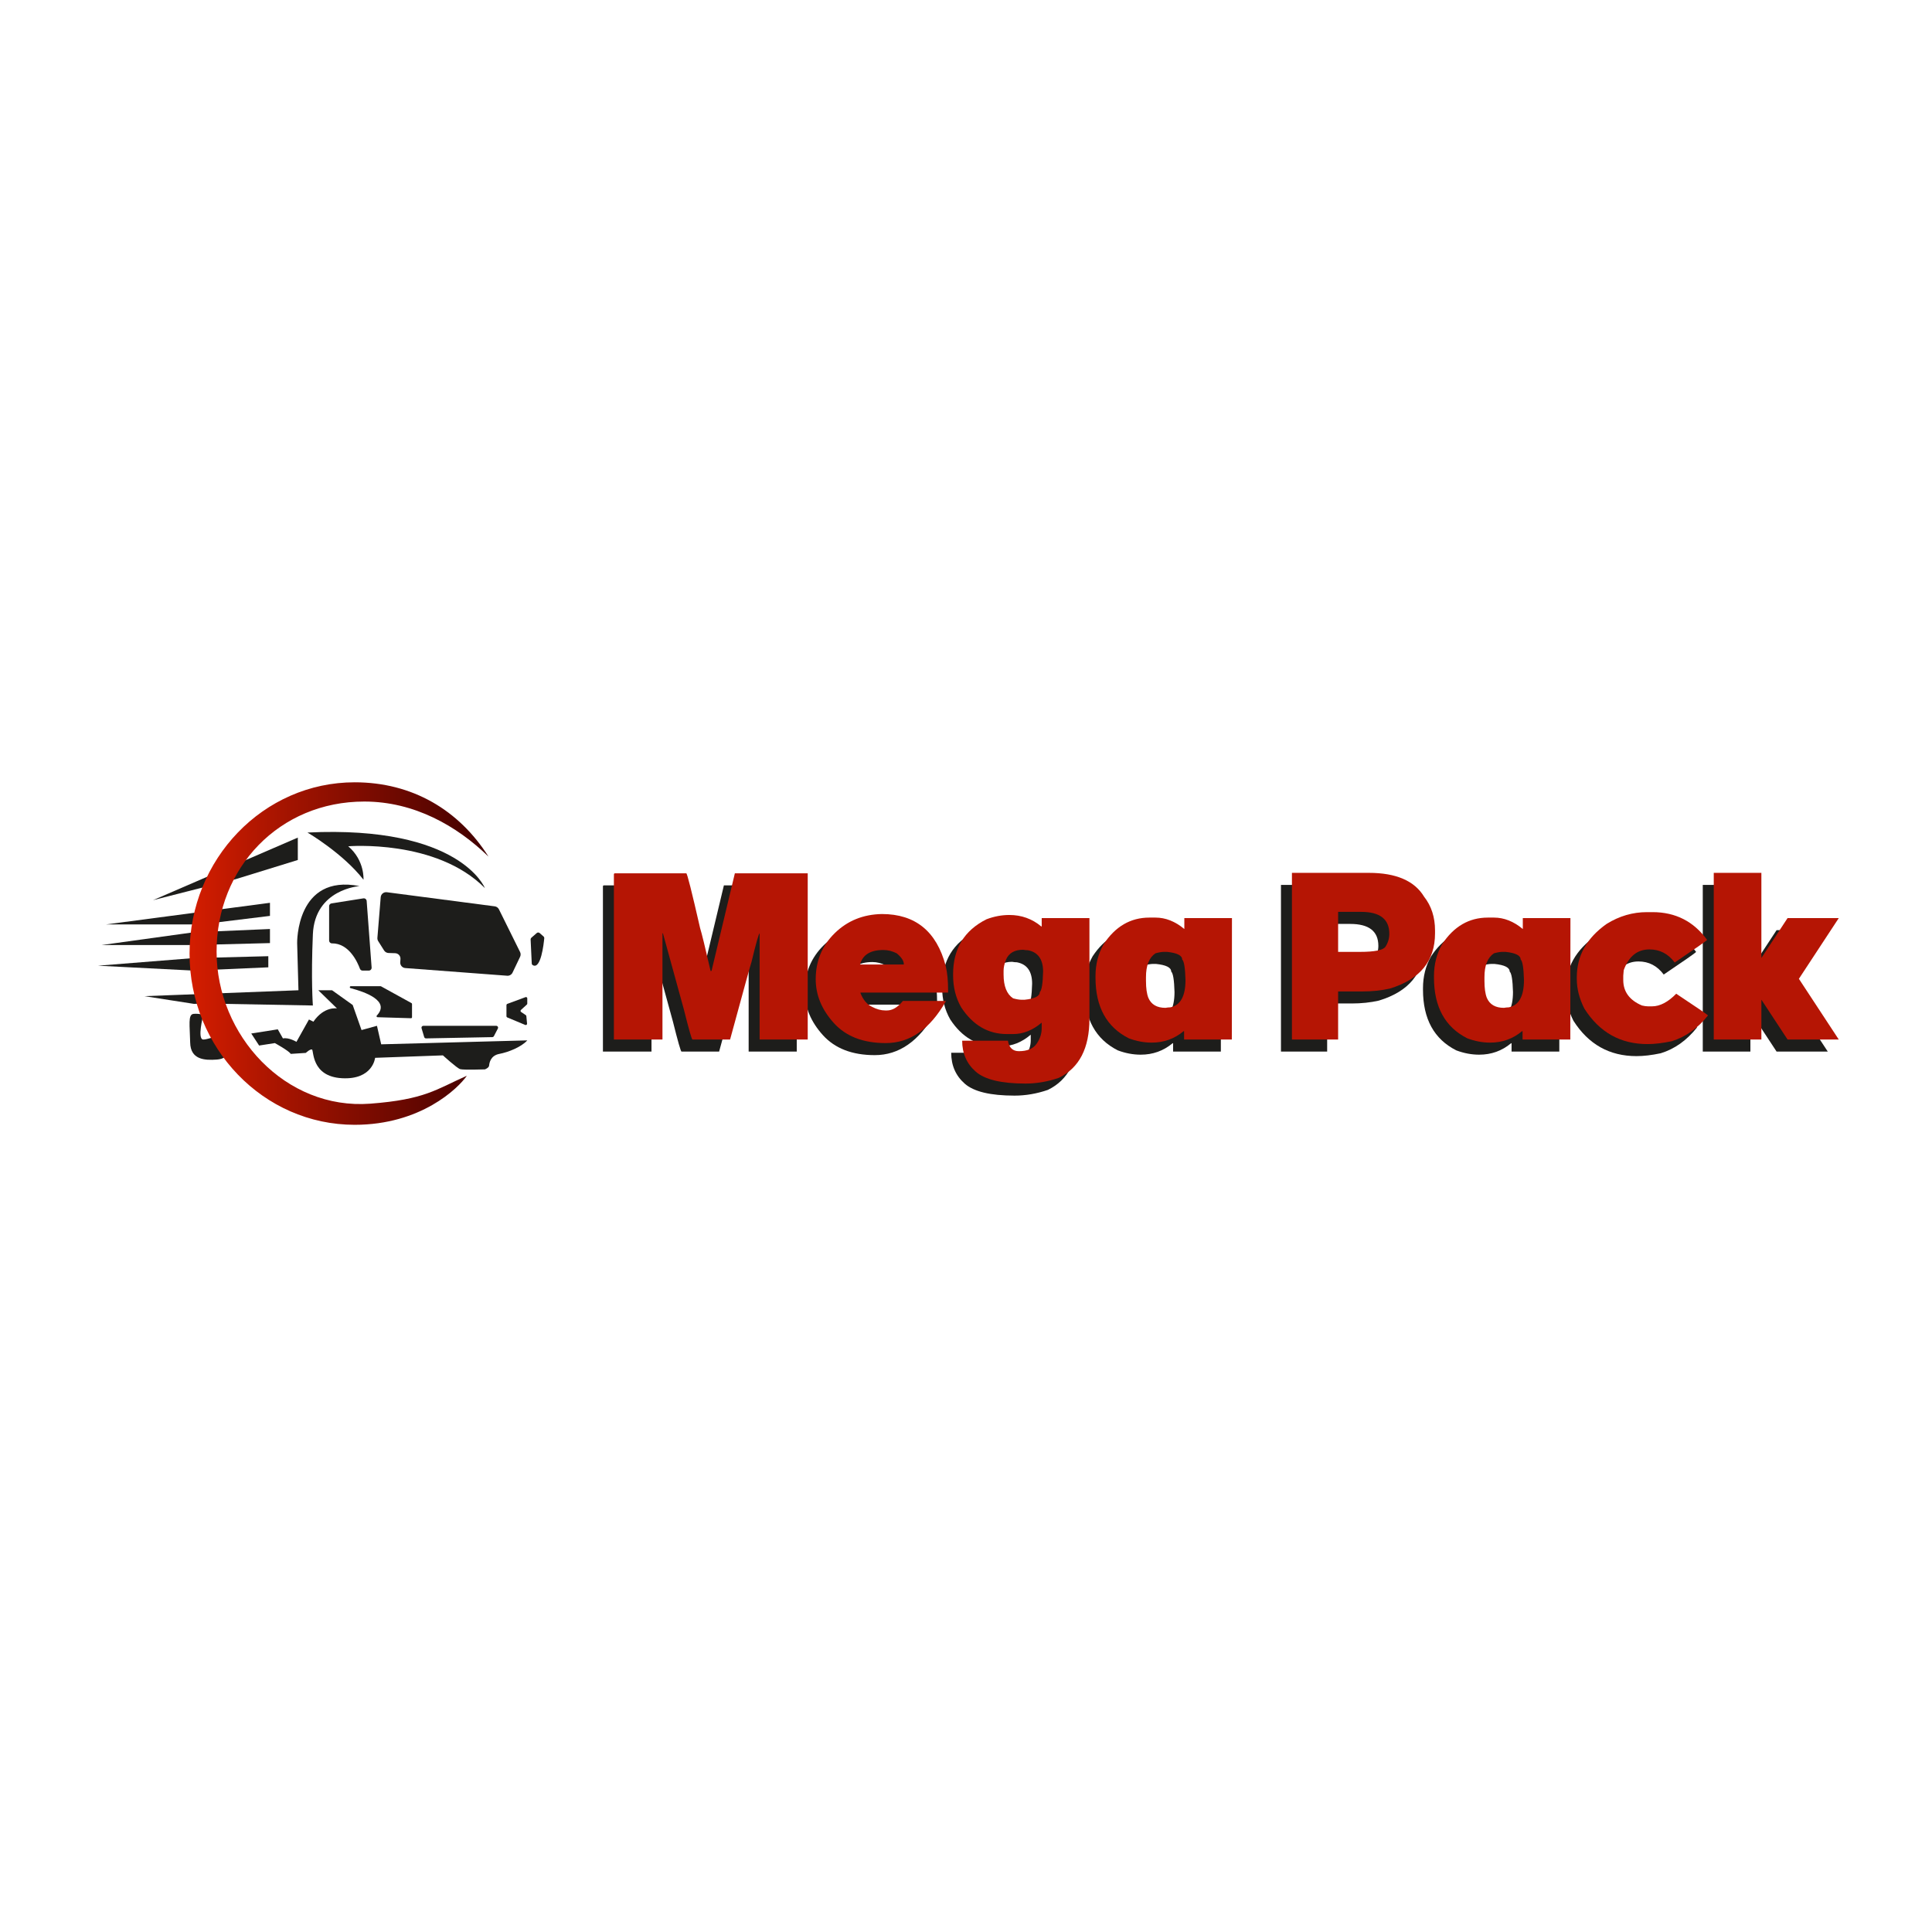 <?xml version="1.0" encoding="utf-8"?>
<!-- Generator: Adobe Illustrator 25.0.0, SVG Export Plug-In . SVG Version: 6.00 Build 0)  -->
<svg version="1.1" id="Capa_1" xmlns="http://www.w3.org/2000/svg" xmlns:xlink="http://www.w3.org/1999/xlink" x="0px" y="0px"
	 viewBox="0 0 1080 1080" style="enable-background:new 0 0 1080 1080;" xml:space="preserve">
<style type="text/css">
	.st0{fill:#1D1D1B;}
	.st1{fill:url(#SVGID_1_);}
	.st2{fill:#B51504;}
</style>
<g>
	<g>
		<path class="st0" d="M271.04,496.43c0,0-13.73-35.16-99.16-31.04c0,0,19.78,11.54,31.31,26.37c0,0,0.82-10.65-8.52-18.68
			C194.68,473.08,243.85,468.96,271.04,496.43z"/>
		<path class="st0" d="M216.25,498.76l60.32,7.89c1.01,0.13,1.88,0.76,2.34,1.67l11.81,23.86c0.41,0.84,0.42,1.82,0.02,2.66
			l-4.23,8.87c-0.54,1.13-1.72,1.82-2.98,1.73l-56.98-4.29c-1.67-0.13-2.93-1.58-2.81-3.25l0.12-1.79c0.12-1.72-1.22-3.2-2.94-3.26
			l-3.74-0.12c-1.01-0.03-1.94-0.57-2.48-1.42l-3.27-5.19c-0.35-0.56-0.51-1.21-0.46-1.87l1.85-22.72
			C212.96,499.8,214.53,498.54,216.25,498.76z"/>
		<path class="st0" d="M185.31,505l17.82-2.81c0.92-0.15,1.77,0.53,1.84,1.46l2.77,37.21c0.07,0.93-0.66,1.71-1.59,1.71h-3.46
			c-0.67,0-1.27-0.41-1.49-1.04c-1.26-3.45-6-14.3-15.65-14.18c-0.87,0.01-1.57-0.72-1.57-1.59v-19.18
			C183.96,505.79,184.54,505.13,185.31,505z"/>
		<path class="st0" d="M283.6,561.17l10.17-3.76c0.48-0.18,0.98,0.18,0.98,0.68v2.93c0,0.21-0.09,0.4-0.24,0.54l-3.29,3
			c-0.35,0.32-0.31,0.88,0.08,1.14l2.61,1.76c0.18,0.12,0.3,0.32,0.32,0.54l0.4,4.21c0.05,0.55-0.5,0.96-1.01,0.74l-10.06-4.2
			c-0.27-0.11-0.45-0.38-0.45-0.67v-6.24C283.13,561.55,283.32,561.27,283.6,561.17z"/>
		<path class="st0" d="M230.32,568.64v-7.41c0-0.2-0.11-0.39-0.29-0.49L213,551.36c-0.08-0.05-0.17-0.07-0.27-0.07h-16.62
			c-0.65,0-0.78,0.93-0.14,1.09c8.01,2.08,22.38,7.13,14.68,15.3c-0.33,0.35-0.11,0.93,0.38,0.95l18.72,0.56
			C230.06,569.21,230.32,568.96,230.32,568.64z"/>
		<path class="st0" d="M236.65,573.43h40.73c0.79,0,1.29,0.83,0.93,1.53l-2.21,4.24c-0.18,0.34-0.53,0.56-0.91,0.56l-37.04,0.71
			c-0.47,0.01-0.89-0.3-1.02-0.75l-1.48-4.94C235.44,574.11,235.95,573.43,236.65,573.43z"/>
		<path class="st0" d="M297.25,538.55l-0.63-13.38c-0.02-0.37,0.14-0.73,0.42-0.98l3.01-2.62c0.46-0.4,1.15-0.4,1.61,0l2.17,1.91
			c0.29,0.26,0.44,0.64,0.41,1.03c-0.3,3.21-1.91,17.67-6.42,15.01C297.47,539.32,297.27,538.95,297.25,538.55z"/>
		<path class="st0" d="M294.76,581.58l-81.67,2.2l-2.37-10.35l-8.62,2.38l-4.94-14.01l-11.54-8.24h-7.69l10.44,10.16
			c0,0-7.14-1.37-13.19,7.42l-2.47-1.24l-7,12.5c0,0-4.26-2.61-7.55-1.92l-2.88-5.08l-14.83,2.33l4.4,6.73l8.79-1.37
			c0,0,7.55,4.12,8.93,6.04l8.38-0.55c0,0,2.33-2.2,3.43-1.92c1.1,0.27-0.55,15.11,16.76,16.07s18.54-11.4,18.54-11.4l37.91-1.37
			c0,0,7.83,7.14,9.61,7.69s13.87,0.14,13.87,0.14s2.2-0.82,2.33-2.06c0.14-1.24,0.6-5.63,5.72-6.59
			C284.23,588.17,291.41,585.29,294.76,581.58z"/>
		<path class="st0" d="M187.19,588.79l-0.62-15.38c0,0-8.24,0.41-8.72,7.69S187.19,588.79,187.19,588.79z"/>
		<path class="st0" d="M113.64,567.39c0,0-3.57,13.69,0,13.71c3.57,0.02,7.69-3.46,11.17,0.94c3.48,4.4,3.66,9.71-3.48,10.26
			c-7.14,0.55-14.83,0-15.02-9.52c-0.18-9.52-1.37-15.75,1.92-16.02C111.54,566.47,113.64,567.39,113.64,567.39z"/>
		<path class="st0" d="M201,495.33c0,0-25,1.65-26.1,26.92c-1.1,25.27,0,39.83,0,39.83l-54.85-1.01l-11.72,0.09l-27.65-4.3
			l86.16-3.3l-0.73-26.37C166.11,527.19,165.38,488.37,201,495.33z"/>
		<polygon class="st0" points="149.99,540.74 149.99,534.52 107.69,535.61 54.77,539.83 108.24,542.57 		"/>
		<polygon class="st0" points="150.91,527.19 150.91,519.32 108.24,521.15 56.78,528.28 108.61,528.28 		"/>
		<polygon class="st0" points="150.91,511.99 150.91,504.67 59.35,516.75 112.09,516.75 		"/>
		<polygon class="st0" points="166.48,480.74 166.48,468.22 85.53,503.2 127.16,492.58 131.68,491.48 		"/>
		<linearGradient id="SVGID_1_" gradientUnits="userSpaceOnUse" x1="105.96" y1="533.045" x2="273.056" y2="533.045">
			<stop  offset="0" style="stop-color:#D41D00"/>
			<stop  offset="1" style="stop-color:#400000"/>
		</linearGradient>
		<path class="st1" d="M207,616.96c-47.32,3.6-85.93-38.06-85.93-85.02c0-46.95,35.12-83.87,82.58-83.87
			c27.91,0,51.74,13.6,69.41,30.77c-16.5-26-42.54-41.53-74.8-41.53c-50.97,0-92.3,42.86-92.3,95.73c0,52.87,41.32,95.73,92.3,95.73
			c36.85,0,57.77-20.28,62.71-27.42C243.63,609.05,237.62,614.63,207,616.96z"/>
	</g>
	<g>
		<path class="st0" d="M337.58,494.93h39.93c0.49,0,3.06,10.21,7.72,30.61c0.89,2.8,2.84,10.78,5.86,23.96h0.53l13.04-54.57h40.73
			v92.91H418.5v-59.36c-0.44,0-1.95,5.32-4.53,15.97c-0.36,0.93-4.35,15.4-11.98,43.39h-21.03c-0.4,0-2-5.59-4.79-16.77
			l-11.71-42.59h-0.27v59.36h-27.15v-92.37C337.09,495.11,337.27,494.93,337.58,494.93z"/>
		<path class="st0" d="M486.85,517.69c18.68,0,30.57,9.67,35.67,29.02c0.89,3.68,1.33,8.23,1.33,13.64v1.26h-48.98v0.27
			c1.46,3.73,3.59,6.28,6.39,7.65c2.62,1.38,5.1,2.06,7.46,2.06h0.93c3.11,0,6.08-1.77,8.92-5.32h23.96v0.27
			c-8.83,15.53-20.01,23.29-33.54,23.29c-12.6,0-22.27-3.74-29.02-11.21c-6.74-7.48-10.12-15.63-10.12-24.46
			c0-10.25,3.55-18.84,10.65-25.79C467.6,521.43,476.38,517.87,486.85,517.69z M474.61,545.91h24.49v-0.2
			c0-1.86-1.33-3.88-3.99-6.06c-2.44-1.24-4.93-1.86-7.45-1.86C480.42,537.79,476.07,540.5,474.61,545.91z"/>
		<path class="st0" d="M558.07,518.22c6.79,0,12.73,2.13,17.84,6.39h0.27v-4.66h26.69v56.3c0,16.46-5.7,27.46-17.1,33.01
			c-6.21,2.13-12.42,3.2-18.63,3.2c-13.49,0-22.76-2.22-27.82-6.66c-5.06-4.44-7.59-10.21-7.59-17.3h25.56
			c0.67,3.9,2.71,5.86,6.12,5.86c4.66,0,7.95-1.36,9.88-4.09c1.93-2.73,2.89-5.62,2.89-8.68v-3.19c-5.01,4.26-10.34,6.39-15.97,6.39
			h-3.46c-10.51,0-19.03-4.97-25.56-14.91c-3.02-5.28-4.53-11.22-4.53-17.84v-0.8c0-14.15,6.21-24.36,18.64-30.61
			C549.55,519.02,553.81,518.22,558.07,518.22z M554.87,549.37v2.13c0,6.52,1.77,10.96,5.32,13.31c1.91,0.53,3.5,0.8,4.79,0.8h1.6
			c5.68-0.58,8.52-2,8.52-4.26c1.06-0.93,1.69-4.75,1.86-11.45c0-6.92-2.84-10.91-8.52-11.98c-0.84,0-1.73-0.09-2.66-0.27
			c-4.79,0-7.99,1.86-9.58,5.59C555.31,545.51,554.87,547.55,554.87,549.37z"/>
		<path class="st0" d="M637.66,589.57c-4.26,0-8.52-0.8-12.78-2.4c-12.42-6.26-18.63-17.57-18.63-33.94v-0.8
			c0-6.61,1.51-12.56,4.53-17.84c6.52-9.94,15.04-14.91,25.56-14.91h3.46c5.63,0,11,2.13,16.11,6.39v-6.12h26.62l-0.07,67.88h-26.69
			v-4.66h-0.27C650.4,587.44,644.45,589.57,637.66,589.57z M634.47,555.09c0,4.04,0.44,7.19,1.33,9.45c1.6,3.73,4.79,5.59,9.58,5.59
			c0.93-0.18,1.82-0.27,2.66-0.27c5.68-1.11,8.52-6.21,8.52-15.31c-0.18-6.7-0.8-10.52-1.86-11.45c0-2.26-2.84-3.68-8.52-4.26h-1.6
			c-1.29,0-2.88,0.27-4.79,0.8c-3.55,2.35-5.32,6.79-5.32,13.31V555.09z"/>
		<path class="st0" d="M759.06,494.66c15.22,0,25.51,4.44,30.88,13.31c4.08,5.19,6.12,11.49,6.12,18.9v1.6
			c0,15.49-8.43,25.78-25.29,30.88c-4.66,1.06-9.72,1.6-15.17,1.6h-13.71v26.89h-25.82v-93.17H759.06z M741.89,516.49v22.36H754
			c8.34,0,13.13-0.97,14.38-2.93c1.42-2.22,2.13-4.61,2.13-7.19c0-8.16-5.24-12.25-15.71-12.25H741.89z"/>
		<path class="st0" d="M826.87,589.57c-4.26,0-8.52-0.8-12.78-2.4c-12.42-6.26-18.63-17.57-18.63-33.94v-0.8
			c0-6.61,1.51-12.56,4.53-17.84c6.52-9.94,15.04-14.91,25.56-14.91H829c5.63,0,11,2.13,16.11,6.39v-6.12h26.62l-0.07,67.88h-26.69
			v-4.66h-0.27C839.61,587.44,833.66,589.57,826.87,589.57z M823.68,555.09c0,4.04,0.44,7.19,1.33,9.45
			c1.6,3.73,4.79,5.59,9.58,5.59c0.93-0.18,1.82-0.27,2.66-0.27c5.68-1.11,8.52-6.21,8.52-15.31c-0.18-6.7-0.8-10.52-1.86-11.45
			c0-2.26-2.84-3.68-8.52-4.26h-1.6c-1.29,0-2.88,0.27-4.79,0.8c-3.55,2.35-5.32,6.79-5.32,13.31V555.09z"/>
		<path class="st0" d="M914.52,516.62h3.13c12.82,0,22.98,5.17,30.48,15.51c-0.53,0.67-6.57,4.88-18.1,12.65
			c-3.64-4.88-8.34-7.32-14.11-7.32c-6.79,0-11.58,3.86-14.38,11.58l-0.27,3.13v2.4c0,6.52,3.48,11.27,10.45,14.24
			c1.29,0.31,2.42,0.47,3.39,0.47h2.26c4.39,0,8.9-2.35,13.51-7.05c11.09,7.37,17.01,11.4,17.77,12.11
			c-5.72,7.23-12.49,12.05-20.3,14.44c-5.01,1.07-9.54,1.6-13.58,1.6c-15.09,0-26.82-6.59-35.21-19.77
			c-2.84-5.59-4.26-11.11-4.26-16.57v-1.07c0-11.98,5.55-21.9,16.64-29.75C899.02,518.82,906.54,516.62,914.52,516.62z"/>
		<path class="st0" d="M978.48,542.25l14.64-22.29h28.62l-22.29,33.94l22.29,33.94h-28.62l-14.64-22.29v22.29h-26.62v-93.17h26.62
			V542.25z"/>
	</g>
	<g>
		<path class="st2" d="M343.71,488.19h39.93c0.49,0,3.06,10.21,7.72,30.61c0.89,2.8,2.84,10.78,5.86,23.96h0.53l13.04-54.57h40.73
			v92.91h-26.89v-59.36c-0.44,0-1.95,5.32-4.53,15.97c-0.36,0.93-4.35,15.4-11.98,43.39h-21.03c-0.4,0-2-5.59-4.79-16.77
			l-11.71-42.59h-0.27v59.36h-27.15v-92.37C343.23,488.37,343.4,488.19,343.71,488.19z"/>
		<path class="st2" d="M492.99,510.95c18.68,0,30.57,9.67,35.67,29.02c0.89,3.68,1.33,8.23,1.33,13.64v1.26h-48.98v0.27
			c1.46,3.73,3.59,6.28,6.39,7.65c2.62,1.38,5.1,2.06,7.46,2.06h0.93c3.11,0,6.08-1.77,8.92-5.32h23.96v0.27
			c-8.83,15.53-20.01,23.29-33.54,23.29c-12.6,0-22.27-3.74-29.02-11.21c-6.74-7.48-10.12-15.63-10.12-24.46
			c0-10.25,3.55-18.84,10.65-25.79C473.74,514.69,482.52,511.13,492.99,510.95z M480.75,539.17h24.49v-0.2
			c0-1.86-1.33-3.88-3.99-6.06c-2.44-1.24-4.93-1.86-7.45-1.86C486.56,531.05,482.21,533.76,480.75,539.17z"/>
		<path class="st2" d="M564.21,511.48c6.79,0,12.73,2.13,17.84,6.39h0.27v-4.66H609v56.3c0,16.46-5.7,27.46-17.1,33.01
			c-6.21,2.13-12.42,3.2-18.63,3.2c-13.49,0-22.76-2.22-27.82-6.66c-5.06-4.44-7.59-10.21-7.59-17.3h25.56
			c0.67,3.9,2.71,5.86,6.12,5.86c4.66,0,7.95-1.36,9.88-4.09c1.93-2.73,2.89-5.62,2.89-8.68v-3.19c-5.01,4.26-10.34,6.39-15.97,6.39
			h-3.46c-10.51,0-19.03-4.97-25.56-14.91c-3.02-5.28-4.53-11.22-4.53-17.84v-0.8c0-14.15,6.21-24.36,18.64-30.61
			C555.69,512.28,559.95,511.48,564.21,511.48z M561.01,542.63v2.13c0,6.52,1.77,10.96,5.32,13.31c1.91,0.53,3.5,0.8,4.79,0.8h1.6
			c5.68-0.58,8.52-2,8.52-4.26c1.06-0.93,1.69-4.75,1.86-11.45c0-6.92-2.84-10.91-8.52-11.98c-0.84,0-1.73-0.09-2.66-0.27
			c-4.79,0-7.99,1.86-9.58,5.59C561.45,538.77,561.01,540.81,561.01,542.63z"/>
		<path class="st2" d="M643.8,582.83c-4.26,0-8.52-0.8-12.78-2.4c-12.42-6.26-18.63-17.57-18.63-33.94v-0.8
			c0-6.61,1.51-12.56,4.53-17.84c6.52-9.94,15.04-14.91,25.56-14.91h3.46c5.63,0,11,2.13,16.11,6.39v-6.12h26.62l-0.07,67.88h-26.69
			v-4.66h-0.27C656.54,580.7,650.59,582.83,643.8,582.83z M640.61,548.35c0,4.04,0.44,7.19,1.33,9.45c1.6,3.73,4.79,5.59,9.58,5.59
			c0.93-0.18,1.82-0.27,2.66-0.27c5.68-1.11,8.52-6.21,8.52-15.31c-0.18-6.7-0.8-10.52-1.86-11.45c0-2.26-2.84-3.68-8.52-4.26h-1.6
			c-1.29,0-2.88,0.27-4.79,0.8c-3.55,2.35-5.32,6.79-5.32,13.31V548.35z"/>
		<path class="st2" d="M765.19,487.93c15.22,0,25.51,4.44,30.88,13.31c4.08,5.19,6.12,11.49,6.12,18.9v1.6
			c0,15.49-8.43,25.78-25.29,30.88c-4.66,1.06-9.72,1.6-15.17,1.6h-13.71v26.89H722.2v-93.17H765.19z M748.02,509.75v22.36h12.11
			c8.34,0,13.13-0.97,14.38-2.93c1.42-2.22,2.13-4.61,2.13-7.19c0-8.16-5.24-12.25-15.71-12.25H748.02z"/>
		<path class="st2" d="M833.01,582.83c-4.26,0-8.52-0.8-12.78-2.4c-12.42-6.26-18.63-17.57-18.63-33.94v-0.8
			c0-6.61,1.51-12.56,4.53-17.84c6.52-9.94,15.04-14.91,25.56-14.91h3.46c5.63,0,11,2.13,16.11,6.39v-6.12h26.62l-0.07,67.88h-26.69
			v-4.66h-0.27C845.75,580.7,839.8,582.83,833.01,582.83z M829.82,548.35c0,4.04,0.44,7.19,1.33,9.45c1.6,3.73,4.79,5.59,9.58,5.59
			c0.93-0.18,1.82-0.27,2.66-0.27c5.68-1.11,8.52-6.21,8.52-15.31c-0.18-6.7-0.8-10.52-1.86-11.45c0-2.26-2.84-3.68-8.52-4.26h-1.6
			c-1.29,0-2.88,0.27-4.79,0.8c-3.55,2.35-5.32,6.79-5.32,13.31V548.35z"/>
		<path class="st2" d="M920.66,509.89h3.13c12.82,0,22.98,5.17,30.48,15.51c-0.53,0.67-6.57,4.88-18.1,12.65
			c-3.64-4.88-8.34-7.32-14.11-7.32c-6.79,0-11.58,3.86-14.38,11.58l-0.27,3.13v2.4c0,6.52,3.48,11.27,10.45,14.24
			c1.29,0.31,2.42,0.47,3.39,0.47h2.26c4.39,0,8.9-2.35,13.51-7.05c11.09,7.37,17.01,11.4,17.77,12.11
			c-5.72,7.23-12.49,12.05-20.3,14.44c-5.01,1.07-9.54,1.6-13.58,1.6c-15.09,0-26.82-6.59-35.21-19.77
			c-2.84-5.59-4.26-11.11-4.26-16.57v-1.07c0-11.98,5.55-21.9,16.64-29.75C905.16,512.08,912.68,509.89,920.66,509.89z"/>
		<path class="st2" d="M984.62,535.51l14.64-22.29h28.62l-22.29,33.94l22.29,33.94h-28.62l-14.64-22.29v22.29H958v-93.17h26.62
			V535.51z"/>
	</g>
</g>
</svg>
